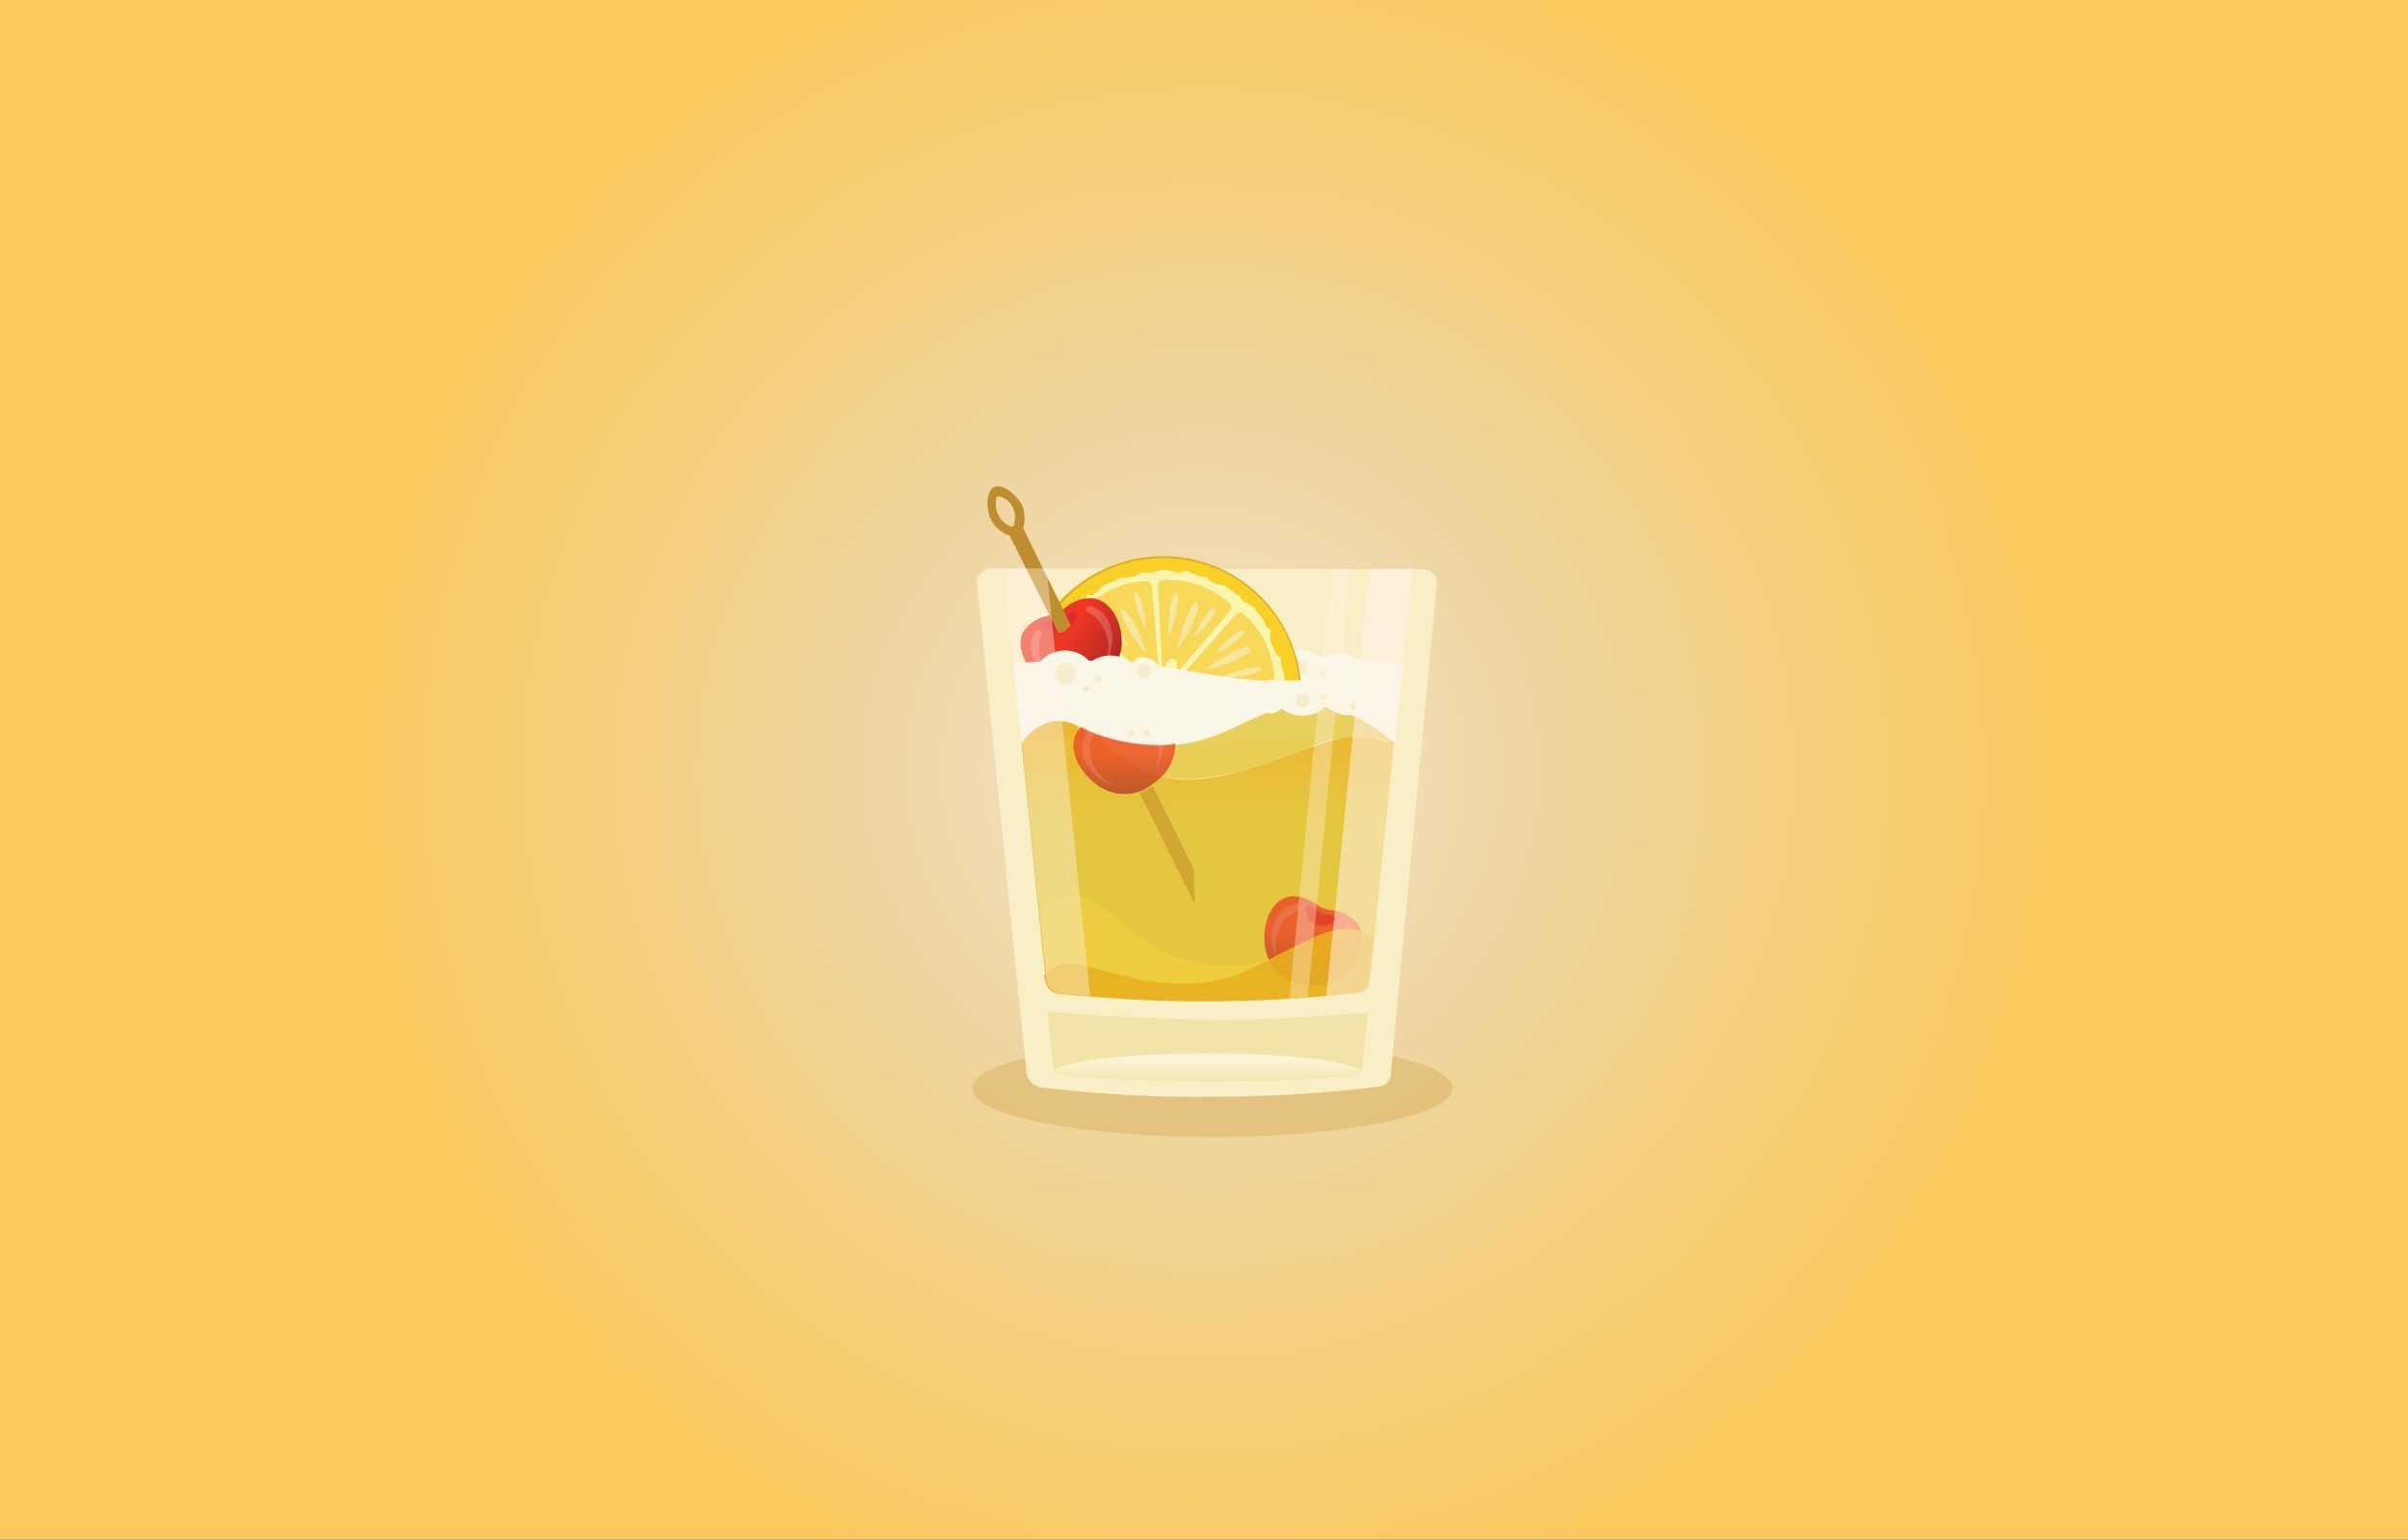 <?xml version="1.0" encoding="utf-8"?>
<!-- Generator: Adobe Illustrator 19.2.1, SVG Export Plug-In . SVG Version: 6.00 Build 0)  -->
<svg version="1.1" id="Layer_1" xmlns="http://www.w3.org/2000/svg" xmlns:xlink="http://www.w3.org/1999/xlink" x="0px" y="0px"
	 viewBox="0 0 287.6 183.9" style="enable-background:new 0 0 287.6 183.9;" xml:space="preserve">
<rect x="0" y="0" width="287.6" height="183.9" fill="#333333" stroke="none"/>
<style type="text/css">
	.st0{fill:url(#SVGID_1_);}
	.st1{opacity:0.27;fill:#C8972C;enable-background:new    ;}
	.st2{fill:#F9EFC7;}
	.st3{fill:#FBF7E6;}
	.st4{opacity:0.66;fill:url(#SVGID_2_);enable-background:new    ;}
	.st5{fill:#E1AF25;}
	.st6{fill:#F9D027;}
	.st7{fill:#FAF5AE;}
	.st8{fill:#F7D857;}
	.st9{fill:#F6E6A0;}
	.st10{fill:#F2E4A9;}
	.st11{fill:url(#SVGID_3_);}
	.st12{fill:url(#SVGID_4_);}
	.st13{opacity:0.3;fill:#F4B5B5;enable-background:new    ;}
	.st14{fill:url(#SVGID_5_);}
	.st15{opacity:0.7;fill:url(#SVGID_6_);enable-background:new    ;}
	.st16{opacity:0.81;fill:#E5C63C;enable-background:new    ;}
	.st17{opacity:0.56;fill:#DB2E2A;enable-background:new    ;}
	.st18{opacity:0.19;fill:#F4B5B5;enable-background:new    ;}
	.st19{fill:#DB2E2A;}
	.st20{opacity:0.68;fill:url(#SVGID_7_);enable-background:new    ;}
	.st21{opacity:0.22;fill:#F4B5B5;enable-background:new    ;}
	.st22{opacity:0.68;fill:#C8972C;enable-background:new    ;}
	.st23{fill:#BE8D2D;}
	.st24{opacity:0.66;fill:url(#SVGID_8_);enable-background:new    ;}
	.st25{opacity:0.66;fill:url(#SVGID_9_);enable-background:new    ;}
	.st26{opacity:0.66;fill:url(#SVGID_10_);enable-background:new    ;}
	.st27{opacity:0.66;fill:url(#SVGID_11_);enable-background:new    ;}
	.st28{opacity:0.66;fill:url(#SVGID_12_);enable-background:new    ;}
	.st29{opacity:0.66;fill:url(#SVGID_13_);enable-background:new    ;}
	.st30{opacity:0.66;fill:url(#SVGID_14_);enable-background:new    ;}
	.st31{opacity:0.66;fill:url(#SVGID_15_);enable-background:new    ;}
	.st32{opacity:0.66;fill:url(#SVGID_16_);enable-background:new    ;}
	.st33{opacity:0.66;fill:url(#SVGID_17_);enable-background:new    ;}
	.st34{opacity:0.55;fill:#F4D13C;enable-background:new    ;}
	.st35{opacity:0.88;fill:#E9B221;enable-background:new    ;}
	.st36{opacity:0.4;fill:#FFF2EA;enable-background:new    ;}
	.st37{opacity:0.53;fill:#FFF2EA;enable-background:new    ;}
	.st38{opacity:0.33;fill:#FFF2EA;enable-background:new    ;}
</style>
<title>whiskey-sour</title>
<radialGradient id="SVGID_1_" cx="143.8" cy="91.95" r="120.692" gradientUnits="userSpaceOnUse">
	<stop  offset="3.936145e-02" style="stop-color:#F5E5C6"/>
	<stop  offset="0.325" style="stop-color:#EED5A2"/>
	<stop  offset="0.605" style="stop-color:#F5CE7B"/>
	<stop  offset="0.85" style="stop-color:#F9C95D"/>
	<stop  offset="0.954" style="stop-color:#F9C95D"/>
</radialGradient>
<rect y="0" class="st0" width="287.6" height="183.9"/>
<ellipse class="st1" cx="144.8" cy="130" rx="28.7" ry="5.8"/>
<path class="st2" d="M118.3,67.9c-0.9,0-1.7,0.8-1.6,1.7c0,0.1,0,0.1,0,0.2c2,19.4,3.9,38.9,5.9,58.3c0.1,0.9,0.8,1.6,1.7,1.8
	c6.9,0.8,13.7,1.2,20.6,1.1c6.6,0,13.3-0.4,19.8-1.2c0.8-0.1,1.4-0.7,1.4-1.5l5.5-58.5c0.1-0.9-0.6-1.7-1.5-1.8c-0.1,0-0.1,0-0.2,0
	L118.3,67.9L118.3,67.9z"/>
<path class="st3" d="M167.6,79.3c-1.2,0.5-2.3,1-3.6,1.4c-1.7,0.6-3.4,1-5.2,1.3l-0.8,0.1c-0.6,0.1-1.1,0.2-1.6,0.2
	c-1.8,0.2-3.5,0.2-5.3,0.1c-3.3-0.2-6.5-0.6-9.7-1.2c-3.4-0.5-6.7-1.3-10.1-2.2c3.6,0.3,7.2,0.5,10.9,0.4c4.2-0.1,7-0.5,10-0.7
	c1.6-0.1,3.3-0.2,5.3-0.2h1.2l0,0c1.3,0,2.6,0.1,3.7,0.2C164.5,78.8,166.3,79.1,167.6,79.3z"/>
<path class="st3" d="M158.9,81.5c0,0.2,0,0.3,0,0.5l-0.8,0.1c-0.6,0.1-1.1,0.2-1.6,0.2c-1.8,0.2-3.5,0.2-5.3,0.1
	c-0.1-0.3-0.1-0.6-0.1-0.9c0.1-2.2,1.9-3.9,4.1-3.9c0.9,0,1.7,0.3,2.3,0.9c0.2,0.1,0.3,0.3,0.5,0.5
	C158.5,79.6,158.9,80.5,158.9,81.5z"/>
<radialGradient id="SVGID_2_" cx="155.36" cy="489.73" r="0.95" gradientTransform="matrix(1 0 0 1 0 -410)" gradientUnits="userSpaceOnUse">
	<stop  offset="0.8" style="stop-color:#F4E7C0"/>
	<stop  offset="0.84" style="stop-color:#F5EBCB"/>
	<stop  offset="1" style="stop-color:#FBF7F0"/>
</radialGradient>
<circle class="st4" cx="155.4" cy="79.7" r="0.9"/>
<path class="st5" d="M131.6,68.1c-6,2.9-9.8,9.1-9.4,15.8h0.5l1.4-0.1l29.5-1.8l1.6-0.1h0.2c-0.1-2.1-0.7-4.2-1.6-6.1
	C149.8,67.5,139.9,64.1,131.6,68.1z"/>
<path class="st6" d="M153.6,75.8c0.9,1.9,1.5,4,1.6,6.1l-1.6,0.1L124,83.8l-1.4,0.1c-0.5-9,6.4-16.7,15.3-17.2
	C144.6,66.3,150.7,69.9,153.6,75.8z"/>
<path class="st7" d="M151.7,75.8V76c0,0,0,0,0,0.1c0,0,0,0.1,0,0.2v0.1c0,0,0,0.1,0.1,0.2c0,0.1,0,0.1,0,0.2l0.6,1.2
	c0,0.1,0.1,0.2,0.2,0.3c0.1,0,0.1,0.1,0.2,0.1c0,0,0,0.1,0.1,0.1l0.1,0.2c0,0.1,0,0.1,0,0.2s0,0.2,0,0.4c0,0.1,0.1,0.3,0.1,0.4
	c0.1,0.2,0.2,0.5,0.2,0.7c0.1,0.2,0.1,0.4,0.1,0.6c0,0.1,0,0.1,0,0.2s0,0.1,0,0.2c0,0,0,0.1,0.1,0.1v0.1c0,0.1,0.1,0.1,0.1,0.2v0.1
	c0,0.1,0,0.2,0.1,0.2l-29.5,1.7c0-0.1,0-0.1,0-0.2s0-0.2,0-0.4s0-0.2,0-0.3s0-0.1,0-0.1v-0.2c0-0.1,0.1-0.3,0.1-0.4s0.1-0.2,0.1-0.3
	c0-0.1,0-0.2,0-0.3c0-0.1,0-0.2,0-0.2c0-0.1,0-0.2-0.1-0.3c0-0.2,0-0.4,0-0.5s0-0.3,0-0.4c0,0,0-0.1,0-0.2c0.1,0,0.1-0.1,0.2-0.1
	v-0.1l0.1-0.1c0-0.1-0.1-0.3-0.1-0.4s0-0.3,0-0.4v-0.1v-0.1c0-0.1,0-0.3,0.1-0.4s0.2-0.2,0.3-0.3c0-0.1-0.1-0.2-0.1-0.3
	c0-0.1,0-0.2,0-0.3c0-0.2,0-0.4,0.1-0.5c0.1-0.2,0.2-0.5,0.4-0.7c0.1-0.1,0.2-0.1,0.2-0.2s0.1-0.1,0.1-0.2c0,0,0.1,0,0.1-0.1
	s0.1-0.1,0.1-0.2c0.1-0.1,0.1-0.1,0.2-0.2s0.1-0.2,0.1-0.3c0-0.1,0.1-0.2,0.2-0.3c0.1-0.1,0.1-0.2,0.2-0.3c0.1-0.1,0.3-0.2,0.4-0.3
	c0.2-0.1,0.3-0.1,0.4-0.3c0.1-0.1,0.2-0.2,0.3-0.3c0-0.1,0.1-0.1,0.1-0.2v-0.1h0.1c0.1-0.1,0.2-0.2,0.3-0.2c0.1-0.1,0.2-0.1,0.3-0.2
	s0.2-0.1,0.2-0.2c0.1-0.2,0.3-0.3,0.3-0.5c0.1-0.1,0.3-0.2,0.5-0.3c0.1-0.1,0.1-0.2,0.2-0.2c0.1-0.1,0.1-0.2,0.2-0.4
	c0-0.1,0.1-0.1,0.1-0.2c0.1-0.1,0.1,0,0.2,0.1c0.2,0.1,0.4,0.1,0.5-0.1c0.2-0.1,0.3-0.2,0.4-0.3c0.1-0.1,0.1-0.1,0.2-0.2
	c0.1-0.1,0.8-0.9,1-0.7l1.2-0.6c0.2-0.1,0.4-0.1,0.5-0.2c0.1,0,0.2,0,0.3,0s0.2,0,0.3,0c0.2,0,0.5-0.1,0.7-0.1c0.1,0,0.2,0,0.3-0.1
	l0.4-0.2c0.2-0.1,0.4-0.2,0.6-0.2c0.1,0,0.2,0,0.3,0s0.3,0,0.4,0c0.1,0,0.2,0,0.3,0h0.1c0,0,0,0,0.1,0c0,0,0.1,0,0.1-0.1h0.1
	c0.1,0,0.2-0.1,0.3-0.1s0.1,0,0.2,0c0.1,0,0.1-0.1,0.2-0.1c0.1,0,0.1,0,0.2,0h0.3h0.1h0.1c0.1,0,0.2-0.1,0.3,0.1c0.1,0,0.2,0,0.3,0
	s0.2,0.1,0.3,0.1c0.2,0.1,0.4,0.1,0.6,0.1c0.2,0,0.4,0,0.6-0.1c0.2-0.1,0.4-0.1,0.6,0c0.1,0,0.1,0.1,0.2,0.1l0.1,0.1h0.1l0,0
	c0.1,0.1,0.3,0.1,0.4,0.2c0.1,0,0.3,0.1,0.4,0.1c0.2,0.1,0.4,0.1,0.6,0.1c0,0,0,0.1,0.1,0.1s0.1,0,0.1,0s0.1-0.1,0.2,0
	c0.1,0.1,0.2,0.2,0.2,0.3c0.1,0.1,0.3,0.2,0.5,0.3c0.2,0.1,0.4,0.2,0.6,0.2c0.1,0,0.1,0,0.2,0c0,0,0.1,0,0.1,0.1c0.1,0,0.1,0,0.2,0
	c0.2,0,0.3,0,0.4,0.2c0.1,0,0.2,0.1,0.3,0.2l0.1,0.1h0.1l0.1,0.1l0.2,0.1c0.1,0.1,0.1,0.2,0.2,0.2c0.1,0.1,0.2,0.1,0.2,0.2
	c0.1,0,0.2,0,0.3,0.1s0.2,0.1,0.2,0.2c0,0,0,0.1,0.1,0.2l0.1,0.1c0.1,0.1,0.2,0.2,0.3,0.3c0,0.1,0.1,0.1,0.2,0.1
	c0.1,0,0.2,0,0.3,0.1s0.2,0.2,0.4,0.3c0.1,0.1,0.2,0.1,0.3,0.2s0.1,0.2,0.2,0.3c0.1,0.2,0.2,0.4,0.4,0.5c0.1,0,0.1,0.1,0.2,0.2
	c0.1,0.1,0.1,0.2,0.2,0.3l0.3,0.6c0,0.1,0.1,0.2,0.1,0.3l0.1,0.1V75h0.1c0.2,0.1,0.4,0.3,0.5,0.5C151.6,75.4,151.7,75.6,151.7,75.8z
	"/>
<path class="st8" d="M129.3,74c-0.3-0.2-0.3-0.6-0.1-0.9l0,0c1.9-2.2,4.7-3.6,7.7-3.7c0.3,0,0.6,0.2,0.7,0.6l0.9,11.7
	c0,0.1-0.1,0.2-0.2,0.2c-0.1,0-0.1,0-0.2-0.1L129.3,74z"/>
<path class="st8" d="M147.6,73.4c0.2-0.3,0.6-0.3,0.9-0.1c2.2,1.9,3.6,4.7,3.7,7.7c0,0.3-0.3,0.6-0.6,0.7l-11.7,0.9
	c-0.1,0-0.2-0.1-0.2-0.2s0-0.1,0.1-0.2L147.6,73.4z"/>
<path class="st8" d="M138.3,70c0-0.4,0.2-0.7,0.6-0.7c2.9-0.2,5.8,0.8,8,2.8c0.2,0.2,0.2,0.6,0,0.9l-7.6,8.9c-0.1,0.1-0.2,0.1-0.3,0
	c0,0-0.1-0.1-0.1-0.2L138.3,70z"/>
<path class="st8" d="M125.9,83.3c-0.4,0-0.7-0.2-0.7-0.6l0,0c-0.2-2.9,0.8-5.8,2.8-8c0.2-0.2,0.6-0.2,0.9,0l8.9,7.6
	c0.1,0.1,0.1,0.2,0,0.3c0,0-0.1,0.1-0.2,0.1L125.9,83.3z"/>
<path class="st7" d="M134.7,81.9c0.6,0.4,1.4,0.6,2.1,0.3c0.1,0,0.1-0.1,0.1-0.1V82c-0.4-0.7-1.1-1.1-1.8-1.1
	c-0.3,0-0.6,0.3-0.6,0.6C134.5,81.6,134.6,81.8,134.7,81.9z"/>
<path class="st7" d="M140.6,79.3c0,0.8-0.5,1.5-1.1,1.8c0,0-0.1,0-0.2,0c0,0,0,0,0-0.1c-0.3-0.7-0.2-1.5,0.2-2.1
	c0.2-0.3,0.6-0.3,0.8-0.1C140.5,78.9,140.6,79.1,140.6,79.3z"/>
<path class="st9" d="M134,73.6c0.7,1.6,1.6,3,2.7,4.3c0.1,0.1,0.2,0.1,0.1-0.1c-0.4-1.6-1.1-3.2-2.1-4.5c-0.2-0.3-0.5-0.5-0.8-0.6
	C133.8,73,133.9,73.3,134,73.6z"/>
<path class="st9" d="M131.5,74c0.9,1.2,1.9,2.2,3.1,3.1c0.1,0.1,0.2,0.1,0.1-0.1c-0.7-1.3-1.6-2.5-2.7-3.5c-0.2-0.2-0.5-0.3-0.8-0.4
	C131.2,73.5,131.3,73.8,131.5,74z"/>
<path class="st9" d="M135.5,71.4c0.2,1.2,0.6,2.4,1.2,3.4c0.1,0.1,0.1,0.1,0.1,0c0-1.2-0.2-2.4-0.7-3.5c-0.1-0.3-0.3-0.5-0.5-0.6
	C135.5,70.9,135.4,71.2,135.5,71.4z"/>
<path class="st9" d="M142.3,72.5c-0.8,1.5-1.3,3.1-1.6,4.8c0,0.2,0,0.2,0.1,0.1c1-1.4,1.7-2.9,2.2-4.5c0.1-0.3,0.1-0.7,0-1
	C142.7,72,142.4,72.2,142.3,72.5z"/>
<path class="st9" d="M140,71.5c-0.4,1.4-0.5,2.9-0.4,4.4c0,0.2,0.1,0.2,0.1,0c0.5-1.4,0.9-2.8,1-4.3c0-0.3,0-0.6-0.2-0.8
	C140.2,70.9,140.1,71.2,140,71.5z"/>
<path class="st9" d="M144.5,72.9c-0.8,0.9-1.4,2-1.9,3.1c-0.1,0.1,0,0.2,0.1,0.1c0.9-0.8,1.7-1.7,2.3-2.7c0.1-0.2,0.2-0.5,0.1-0.8
	C144.9,72.6,144.7,72.7,144.5,72.9z"/>
<path class="st9" d="M129.1,79c1.6,0.5,3.2,1.2,4.6,2.1c0.2,0.1,0.1,0.2,0,0.1c-1.7-0.2-3.3-0.7-4.8-1.4c-0.3-0.2-0.6-0.4-0.7-0.7
	C128.5,78.9,128.8,78.9,129.1,79z"/>
<path class="st9" d="M129.1,76.6c1.3,0.7,2.5,1.6,3.5,2.6c0.1,0.1,0.1,0.2-0.1,0.1c-1.4-0.5-2.6-1.3-3.8-2.2
	c-0.2-0.2-0.4-0.4-0.5-0.7C128.6,76.4,128.9,76.4,129.1,76.6z"/>
<path class="st9" d="M127.1,80.8c1.2,0,2.4,0.3,3.6,0.8c0.1,0,0.1,0.1,0,0.1c-1.2,0.2-2.4,0.1-3.5-0.2c-0.3-0.1-0.5-0.2-0.7-0.4
	C126.7,80.9,126.9,80.8,127.1,80.8z"/>
<path class="st9" d="M148.9,78.1c-1.5,0.9-3,1.5-4.7,1.9c-0.2,0-0.2,0-0.1-0.1c1.3-1.1,2.8-1.9,4.3-2.5c0.3-0.1,0.7-0.1,1,0
	C149.4,77.7,149.2,78,148.9,78.1z"/>
<path class="st9" d="M150.1,80.3c-1.4,0.5-2.9,0.7-4.3,0.7c-0.2,0-0.2,0,0-0.1c1.3-0.6,2.7-1,4.2-1.2c0.3,0,0.6,0,0.8,0.2
	C150.6,80,150.4,80.2,150.1,80.3z"/>
<path class="st9" d="M148.4,75.9c-0.9,0.9-1.9,1.6-3,2.1c-0.1,0.1-0.2,0-0.1-0.1c0.7-1,1.6-1.8,2.6-2.4c0.2-0.1,0.5-0.2,0.8-0.2
	C148.7,75.5,148.6,75.7,148.4,75.9z"/>
<path class="st10" d="M125.1,120.8c0.2,2.2,0.4,4.4,0.7,6.6c0,0.2,0.1,0.3,0.2,0.5c0.2,0.3,0.5,0.5,0.9,0.5
	c5.6,0.5,11.7,0.8,18.2,0.8c5.9,0,11.4-0.3,16.5-0.7c0.4,0,0.7-0.2,0.9-0.5c0.1-0.2,0.2-0.4,0.2-0.6l0.7-6.5
	c-5.5,0.5-11.5,0.9-18,0.9C138.1,121.7,131.3,121.4,125.1,120.8z"/>
<linearGradient id="SVGID_3_" gradientUnits="userSpaceOnUse" x1="-1766.06" y1="539.152" x2="-1766.06" y2="535.772" gradientTransform="matrix(-1 0 0 1 -1621.81 -410)">
	<stop  offset="0" style="stop-color:#F4E7AF"/>
	<stop  offset="0.78" style="stop-color:#FBF4D8"/>
</linearGradient>
<path class="st11" d="M126,127.8c0.2,0.3,0.5,0.5,0.9,0.5c5.6,0.5,11.7,0.8,18.2,0.8c5.9,0,11.4-0.3,16.5-0.7c0.4,0,0.7-0.2,0.9-0.5
	c-1.4-1.2-9.1-2.1-18.3-2.1S127.5,126.7,126,127.8z"/>
<linearGradient id="SVGID_4_" gradientUnits="userSpaceOnUse" x1="226.448" y1="1601.346" x2="226.448" y2="1612.716" gradientTransform="matrix(0.577 -0.817 0.817 0.577 -1314.742 -665.767)">
	<stop  offset="0.38" style="stop-color:#EE3624"/>
	<stop  offset="1" style="stop-color:#A82723"/>
</linearGradient>
<path class="st12" d="M133.9,77.6c-0.3,1.6-1.2,3-2.5,3.9c-0.5,0.4-1,0.7-1.6,0.9l0,0c-1,0.3-2.1,0.4-3.1,0.1
	c-3.1-0.8-5.7-4.6-4.5-7c0.7-1.1,1.9-1.8,3.2-2l0.4-0.1c0.5-0.1,0.9-0.3,1.2-0.6l0.1-0.1c1-0.9,2.3-1.4,3.7-1.2
	C133.2,72.1,134.3,75.3,133.9,77.6z"/>
<path class="st13" d="M127.2,81.7c-2.8-0.7-4.4-3.2-4-5.2c0.1-0.4,0.2-0.8,0.5-1.1c0.1-0.2,0.4-0.2,0.6,0c0.1,0.1,0.2,0.3,0.1,0.4
	c-0.2,0.4-0.3,0.8-0.3,1.3C123.9,79.1,125.2,81,127.2,81.7z"/>
<path class="st3" d="M167.6,79.3c-0.3,3.1-0.7,6.3-1,9.4c-3.2-0.5-6.4-0.7-9.6-0.7c-7.4-0.1-11.4,1-17.2,1.5
	c-5.9,0.5-11.9,0.2-17.8-0.8l-1-9.4c2.7-0.3,5.4-0.4,8.1-0.4c9.9,0.1,14.7,2,21.8,2.4h0.7h0.8h1.1c1,0,2.2,0,3.5-0.2
	c0.8-0.1,1.6-0.2,2.4-0.3c1.7-0.2,3.3-0.5,4.9-0.9C165.5,79.9,166.5,79.6,167.6,79.3z"/>
<linearGradient id="SVGID_5_" gradientUnits="userSpaceOnUse" x1="144.25" y1="529.55" x2="144.25" y2="496.077" gradientTransform="matrix(1 0 0 1 0 -410)">
	<stop  offset="0.67" style="stop-color:#E5C63F"/>
	<stop  offset="1" style="stop-color:#EEB62F"/>
</linearGradient>
<path class="st14" d="M166.5,88.7l-2.9,28.5c-0.1,0.7-0.6,1.3-1.4,1.4c-6.1,0.7-12.3,1-18.5,1c-5.8,0-11.5-0.3-17.3-0.9
	c-0.8-0.1-1.4-0.7-1.5-1.5c-1-9.5-1.9-18.9-2.9-28.4c0.7-1.1,1.7-1.9,2.9-2.4c1.4-0.5,2.9-0.3,4.1,0.5c0.3,0.2,0.6,0.3,0.8,0.5
	c2.5,1.6,5.1,4.3,8.9,5.3c0.4,0.1,0.9,0.2,1.3,0.3c7.3,1,16.8-4.6,21.2-5c1.5-0.1,3.1,0.1,4.5,0.6C166.1,88.5,166.3,88.6,166.5,88.7
	z"/>
<linearGradient id="SVGID_6_" gradientUnits="userSpaceOnUse" x1="-846.416" y1="544.014" x2="-846.416" y2="554.184" gradientTransform="matrix(-0.98 -0.22 -0.22 0.98 -552.13 -611.16)">
	<stop  offset="0.38" style="stop-color:#EE3624"/>
	<stop  offset="1" style="stop-color:#A82723"/>
</linearGradient>
<path class="st15" d="M157.5,108.2c0.4,0.3,0.8,0.4,1.3,0.5c1.3,0,2.6,0.7,3.4,1.7c1.3,2-0.2,5-2,6.3c-2.7,2-6,0.5-6.2,0.4
	c-0.9-0.4-1.7-1.1-2.2-2c-1.6-2.7-0.7-7.1,1.8-7.9C155.1,106.7,156.7,107.6,157.5,108.2z"/>
<path class="st16" d="M166.5,88.7c-0.9-0.3-1.8-0.5-2.7-0.6c-2.5-0.3-5.1,0.1-7.4,1.2c-4,1.6-12.2,4.8-17.7,3.4
	c-0.5-0.1-0.9-0.3-1.3-0.4c-1.6-0.7-3.1-1.6-4.6-2.6c-1.1-0.7-2.1-1.5-3.1-2.4l0.2,0.1c2.7,1.1,5.6,1.7,8.5,1.7h0.6l1-0.1h0.2
	c7.3-0.7,10.3-5.1,16.4-4.8C159,84.3,162.4,85.2,166.5,88.7z"/>
<path class="st17" d="M156.1,109.6c0.5,0.8,1.5,1.2,2.4,0.9h0.1c0.4-0.1,0.8-0.3,1.1-0.7c0-0.3-0.8-0.5-1.5-0.6
	c-0.2,0-0.4-0.1-0.5-0.2c-0.5-0.4-1.3-1-1.6-0.8c-0.2,0.4-0.1,0.9,0.1,1.3L156.1,109.6z"/>
<path class="st18" d="M152.7,114.8c-1.5-2.4-0.8-5.3,0.9-6.4c0.3-0.2,0.7-0.3,1.1-0.4c0.2-0.1,0.4,0.1,0.5,0.3
	c0.1,0.2-0.1,0.4-0.3,0.5l0,0c-0.4,0.2-0.8,0.4-1.1,0.7C152.4,110.8,151.9,112.9,152.7,114.8z"/>
<path class="st19" d="M125.8,75.5c0.9,0.2,1.9-0.2,2.4-1v-0.1c0.3-0.4,0.4-0.8,0.2-1.3c-0.2-0.2-0.9,0.2-1.6,0.7
	c-0.2,0.1-0.4,0.2-0.6,0.2c-0.7,0.1-1.7,0.2-1.8,0.6c0.2,0.4,0.6,0.7,1,0.8h0.4V75.5z"/>
<path class="st13" d="M131.8,79.5c1.7-2.4,1.2-5.3-0.5-6.6c-0.3-0.2-0.7-0.4-1.1-0.5c-0.2,0-0.4,0.1-0.5,0.3c0,0.2,0,0.3,0.2,0.4
	c0.4,0.2,0.8,0.5,1.1,0.8C132.5,75.5,132.8,77.7,131.8,79.5z"/>
<linearGradient id="SVGID_7_" gradientUnits="userSpaceOnUse" x1="134.301" y1="496.85" x2="134.301" y2="504.99" gradientTransform="matrix(1 0 0 1 0 -410)">
	<stop  offset="0.38" style="stop-color:#EE3624"/>
	<stop  offset="1" style="stop-color:#A82723"/>
</linearGradient>
<path class="st20" d="M139.9,88.9L139,89h-0.5c-2.9,0-5.8-0.6-8.5-1.7c-0.3-0.2-0.6-0.3-0.8-0.5c-0.3,0.3-0.6,0.6-0.7,0.9
	c-1.2,2.4,1.4,6.2,4.5,7c1,0.2,2,0.2,2.9-0.1h0.1c0.5-0.2,1-0.5,1.5-0.8l0.1-0.1c0.5-0.3,0.9-0.7,1.3-1.1l0.1-0.1
	c0.7-0.8,1.1-1.7,1.3-2.7c0-0.3,0.1-0.7,0.1-1L139.9,88.9z"/>
<path class="st21" d="M133.3,93.9c-2.8-0.7-4.4-3.2-4-5.2c0.1-0.4,0.2-0.8,0.5-1.1c0.1-0.2,0.4-0.2,0.6,0c0.1,0.1,0.2,0.3,0.1,0.4
	c-0.2,0.4-0.3,0.8-0.3,1.3C130.1,91.3,131.4,93.2,133.3,93.9z"/>
<path class="st21" d="M137.9,91.8c0.4-0.9,0.6-1.8,0.5-2.8h0.5C138.9,90,138.5,91,137.9,91.8z"/>
<path class="st22" d="M136.1,94.7c2.2,4.4,4.4,8.9,6.6,13.3l-0.1-3.7c0-0.3-0.1-0.6-0.2-0.8l-4.7-9.6l-0.1,0.1
	C137.1,94.2,136.6,94.5,136.1,94.7z"/>
<path class="st23" d="M118.7,58.2c-0.9,0.5-0.9,2.3-0.5,3.5c0.4,1.1,1.3,1.9,2.4,2.3l5.8,11.6c0.3,0,0.7-0.1,0.9-0.3
	c0.2-0.2,0.4-0.4,0.6-0.6l-5.7-11.6c0.3-1,0.2-2-0.2-2.9C121.2,58.9,119.6,57.7,118.7,58.2z M120.9,60.5c0.4,0.7,0.4,1.4,0.2,2.2
	c0,0.2-0.2,0.2-0.4,0.2l0,0c-0.7-0.3-1.3-0.9-1.6-1.7c-0.2-0.5-0.2-1.1-0.1-1.7c0-0.2,0.2-0.3,0.3-0.2l0,0
	C120,59.4,120.6,59.9,120.9,60.5z"/>
<path class="st18" d="M157.4,116.5c2.8-0.5,4.5-2.8,4.2-4.8c-0.1-0.4-0.2-0.7-0.4-1.1c-0.1-0.2-0.3-0.3-0.5-0.2
	c-0.2,0.1-0.3,0.3-0.2,0.5c0.1,0.4,0.2,0.8,0.2,1.3C160.7,114.2,159.3,115.9,157.4,116.5z"/>
<path class="st3" d="M163.5,80.5c-1.7,0.6-3.4,1-5.2,1.3l-0.8,0.1c-0.6,0.1-1.1,0.2-1.6,0.2c0-0.1,0-0.2,0-0.2
	c0-1.2,0.6-2.4,1.6-3.1c0.2-0.2,0.5-0.3,0.7-0.4c0.5-0.2,1.1-0.4,1.7-0.4C161.4,77.9,162.9,79,163.5,80.5z"/>
<circle class="st3" cx="127.2" cy="81.7" r="4"/>
<circle class="st3" cx="132.6" cy="82.3" r="4"/>
<path class="st3" d="M159.6,81.5c0,2.2-1.8,4-4,4s-4-1.7-4-3.9v-0.1c0,0,0,0,0-0.1s0-0.1,0-0.2c0.3,0,0.6,0.1,0.8,0.2h1.1
	c1,0,2.2,0,3.5-0.2c0.8-0.1,1.6-0.2,2.4-0.3C159.6,81.2,159.6,81.3,159.6,81.5z"/>
<path class="st3" d="M165.1,82c-0.3,2.2-2.4,3.7-4.6,3.4c-1.7-0.3-3.1-1.6-3.4-3.4c0-0.3,0-0.5,0.1-0.8c0.8-0.1,1.6-0.2,2.4-0.3
	c1.7-0.2,3.3-0.5,4.9-0.9C164.9,80.7,165,81.3,165.1,82z"/>
<path class="st3" d="M153.7,83.2c0,1.1-0.9,2-2,2c-1.1-0.1-1.9-1-1.9-2.1c0-0.7,0.5-1.4,1.2-1.7c0.2-0.1,0.5-0.1,0.7-0.1l0,0
	c0.3,0,0.6,0.1,0.8,0.2C153.2,81.8,153.7,82.4,153.7,83.2z"/>
<path class="st3" d="M138.6,80.4c0,1.1-0.9,2-2,2c-1.1-0.1-1.9-1-1.9-2.1c0-0.7,0.5-1.4,1.2-1.7c0.2-0.1,0.5-0.1,0.7-0.1l0,0
	c0.3,0,0.6,0.1,0.8,0.2C138.1,79,138.5,79.7,138.6,80.4z"/>
<radialGradient id="SVGID_8_" cx="155.59" cy="493.71" r="0.97" gradientTransform="matrix(1 0 0 1 0 -410)" gradientUnits="userSpaceOnUse">
	<stop  offset="0.8" style="stop-color:#F4E7C0"/>
	<stop  offset="0.84" style="stop-color:#F5EBCB"/>
	<stop  offset="1" style="stop-color:#FBF7F0"/>
</radialGradient>
<path class="st24" d="M154.9,84.4c-0.4-0.4-0.4-1,0-1.4c0.3-0.4,0.9-0.4,1.3-0.1l0,0c0.4,0.4,0.4,1,0,1.4
	C155.9,84.7,155.3,84.8,154.9,84.4z"/>
<radialGradient id="SVGID_9_" cx="127.24" cy="490.43" r="1.45" gradientTransform="matrix(1 0 0 1 0 -410)" gradientUnits="userSpaceOnUse">
	<stop  offset="0.8" style="stop-color:#F4E7C0"/>
	<stop  offset="0.84" style="stop-color:#F5EBCB"/>
	<stop  offset="1" style="stop-color:#FBF7F0"/>
</radialGradient>
<path class="st25" d="M126.2,81.5c-0.6-0.6-0.6-1.5,0-2.1c0.5-0.6,1.4-0.6,2-0.1l0,0l0.1,0.1c0.6,0.6,0.6,1.5,0,2.1
	C127.8,82,126.9,82.1,126.2,81.5C126.3,81.6,126.3,81.6,126.2,81.5L126.2,81.5z"/>
<radialGradient id="SVGID_10_" cx="136.6" cy="490.17" r="0.95" gradientTransform="matrix(1 0 0 1 0 -410)" gradientUnits="userSpaceOnUse">
	<stop  offset="0.8" style="stop-color:#F4E7C0"/>
	<stop  offset="0.84" style="stop-color:#F5EBCB"/>
	<stop  offset="1" style="stop-color:#FBF7F0"/>
</radialGradient>
<circle class="st26" cx="136.6" cy="80.2" r="0.9"/>
<radialGradient id="SVGID_11_" cx="129.73" cy="492.27" r="0.48" gradientTransform="matrix(1 0 0 1 0 -410)" gradientUnits="userSpaceOnUse">
	<stop  offset="0.8" style="stop-color:#F4E7C0"/>
	<stop  offset="0.84" style="stop-color:#F5EBCB"/>
	<stop  offset="1" style="stop-color:#FBF7F0"/>
</radialGradient>
<circle class="st27" cx="129.7" cy="82.3" r="0.5"/>
<radialGradient id="SVGID_12_" cx="131.19" cy="491.12" r="0.48" gradientTransform="matrix(1 0 0 1 0 -410)" gradientUnits="userSpaceOnUse">
	<stop  offset="0.8" style="stop-color:#F4E7C0"/>
	<stop  offset="0.84" style="stop-color:#F5EBCB"/>
	<stop  offset="1" style="stop-color:#FBF7F0"/>
</radialGradient>
<circle class="st28" cx="131.2" cy="81.1" r="0.5"/>
<radialGradient id="SVGID_13_" cx="135.1" cy="497.6" r="0.48" gradientTransform="matrix(1 0 0 1 0 -410)" gradientUnits="userSpaceOnUse">
	<stop  offset="0.8" style="stop-color:#F4E7C0"/>
	<stop  offset="0.84" style="stop-color:#F5EBCB"/>
	<stop  offset="1" style="stop-color:#FBF7F0"/>
</radialGradient>
<circle class="st29" cx="135.1" cy="87.6" r="0.5"/>
<radialGradient id="SVGID_14_" cx="136.99" cy="497.6" r="0.48" gradientTransform="matrix(1 0 0 1 0 -410)" gradientUnits="userSpaceOnUse">
	<stop  offset="0.8" style="stop-color:#F4E7C0"/>
	<stop  offset="0.84" style="stop-color:#F5EBCB"/>
	<stop  offset="1" style="stop-color:#FBF7F0"/>
</radialGradient>
<circle class="st30" cx="137" cy="87.6" r="0.5"/>
<radialGradient id="SVGID_15_" cx="157.96" cy="490.4" r="0.48" gradientTransform="matrix(1 0 0 1 0 -410)" gradientUnits="userSpaceOnUse">
	<stop  offset="0.8" style="stop-color:#F4E7C0"/>
	<stop  offset="0.84" style="stop-color:#F5EBCB"/>
	<stop  offset="1" style="stop-color:#FBF7F0"/>
</radialGradient>
<circle class="st31" cx="158" cy="80.4" r="0.5"/>
<radialGradient id="SVGID_16_" cx="161.57" cy="494.35" r="0.48" gradientTransform="matrix(1 0 0 1 0 -410)" gradientUnits="userSpaceOnUse">
	<stop  offset="0.8" style="stop-color:#F4E7C0"/>
	<stop  offset="0.84" style="stop-color:#F5EBCB"/>
	<stop  offset="1" style="stop-color:#FBF7F0"/>
</radialGradient>
<circle class="st32" cx="161.6" cy="84.3" r="0.5"/>
<radialGradient id="SVGID_17_" cx="158.09" cy="493.21" r="0.48" gradientTransform="matrix(1 0 0 1 0 -410)" gradientUnits="userSpaceOnUse">
	<stop  offset="0.8" style="stop-color:#F4E7C0"/>
	<stop  offset="0.84" style="stop-color:#F5EBCB"/>
	<stop  offset="1" style="stop-color:#FBF7F0"/>
</radialGradient>
<circle class="st33" cx="158.1" cy="83.2" r="0.5"/>
<path class="st34" d="M124.2,108.7l0.8,7.8c0.6-0.3,1.2-0.5,1.8-0.6c2.2-0.5,4.4-0.3,6.5,0.5c4.3,1.3,8.8,1.5,13.2,0.6
	c2-0.5,3.9-1.3,5.6-2.5c-5.6,1.5-9.4,0.7-11.9-0.3c-6-2.4-8.9-8.1-13.1-7.1C125.9,107.2,124.9,107.8,124.2,108.7z"/>
<path class="st35" d="M164.1,111.9c-0.8-0.4-1.7-0.7-2.6-0.9c-2.2-0.3-3.9,0.5-10.5,3.9c-1.1,0.6-2.2,1.1-3.4,1.6
	c-2.1,0.7-4.3,1-6.5,1c-8.2-0.1-13-4-15.8-1.6c-0.2,0.2-0.4,0.4-0.6,0.6l0.1,0.5c0.1,0.8,0.7,1.5,1.5,1.6c5.9,0.7,11.8,1,17.7,1
	c6.1,0,12.2-0.4,18.2-1.1c0.6-0.1,1.1-0.5,1.1-1.1L164.1,111.9z"/>
<path class="st36" d="M119.9,67.9l5.1,49.3c0.1,0.7,0.7,1.3,1.4,1.4l3.8,0.4L125,67.9H119.9L119.9,67.9z"/>
<path class="st37" d="M168.7,67.9l-5.1,49.3c-0.1,0.7-0.7,1.3-1.4,1.4l-3.8,0.4l5.2-51.1H168.7z"/>
<polygon class="st38" points="161.2,67.9 156.2,119.1 154,119.3 159,67.9 "/>
</svg>
